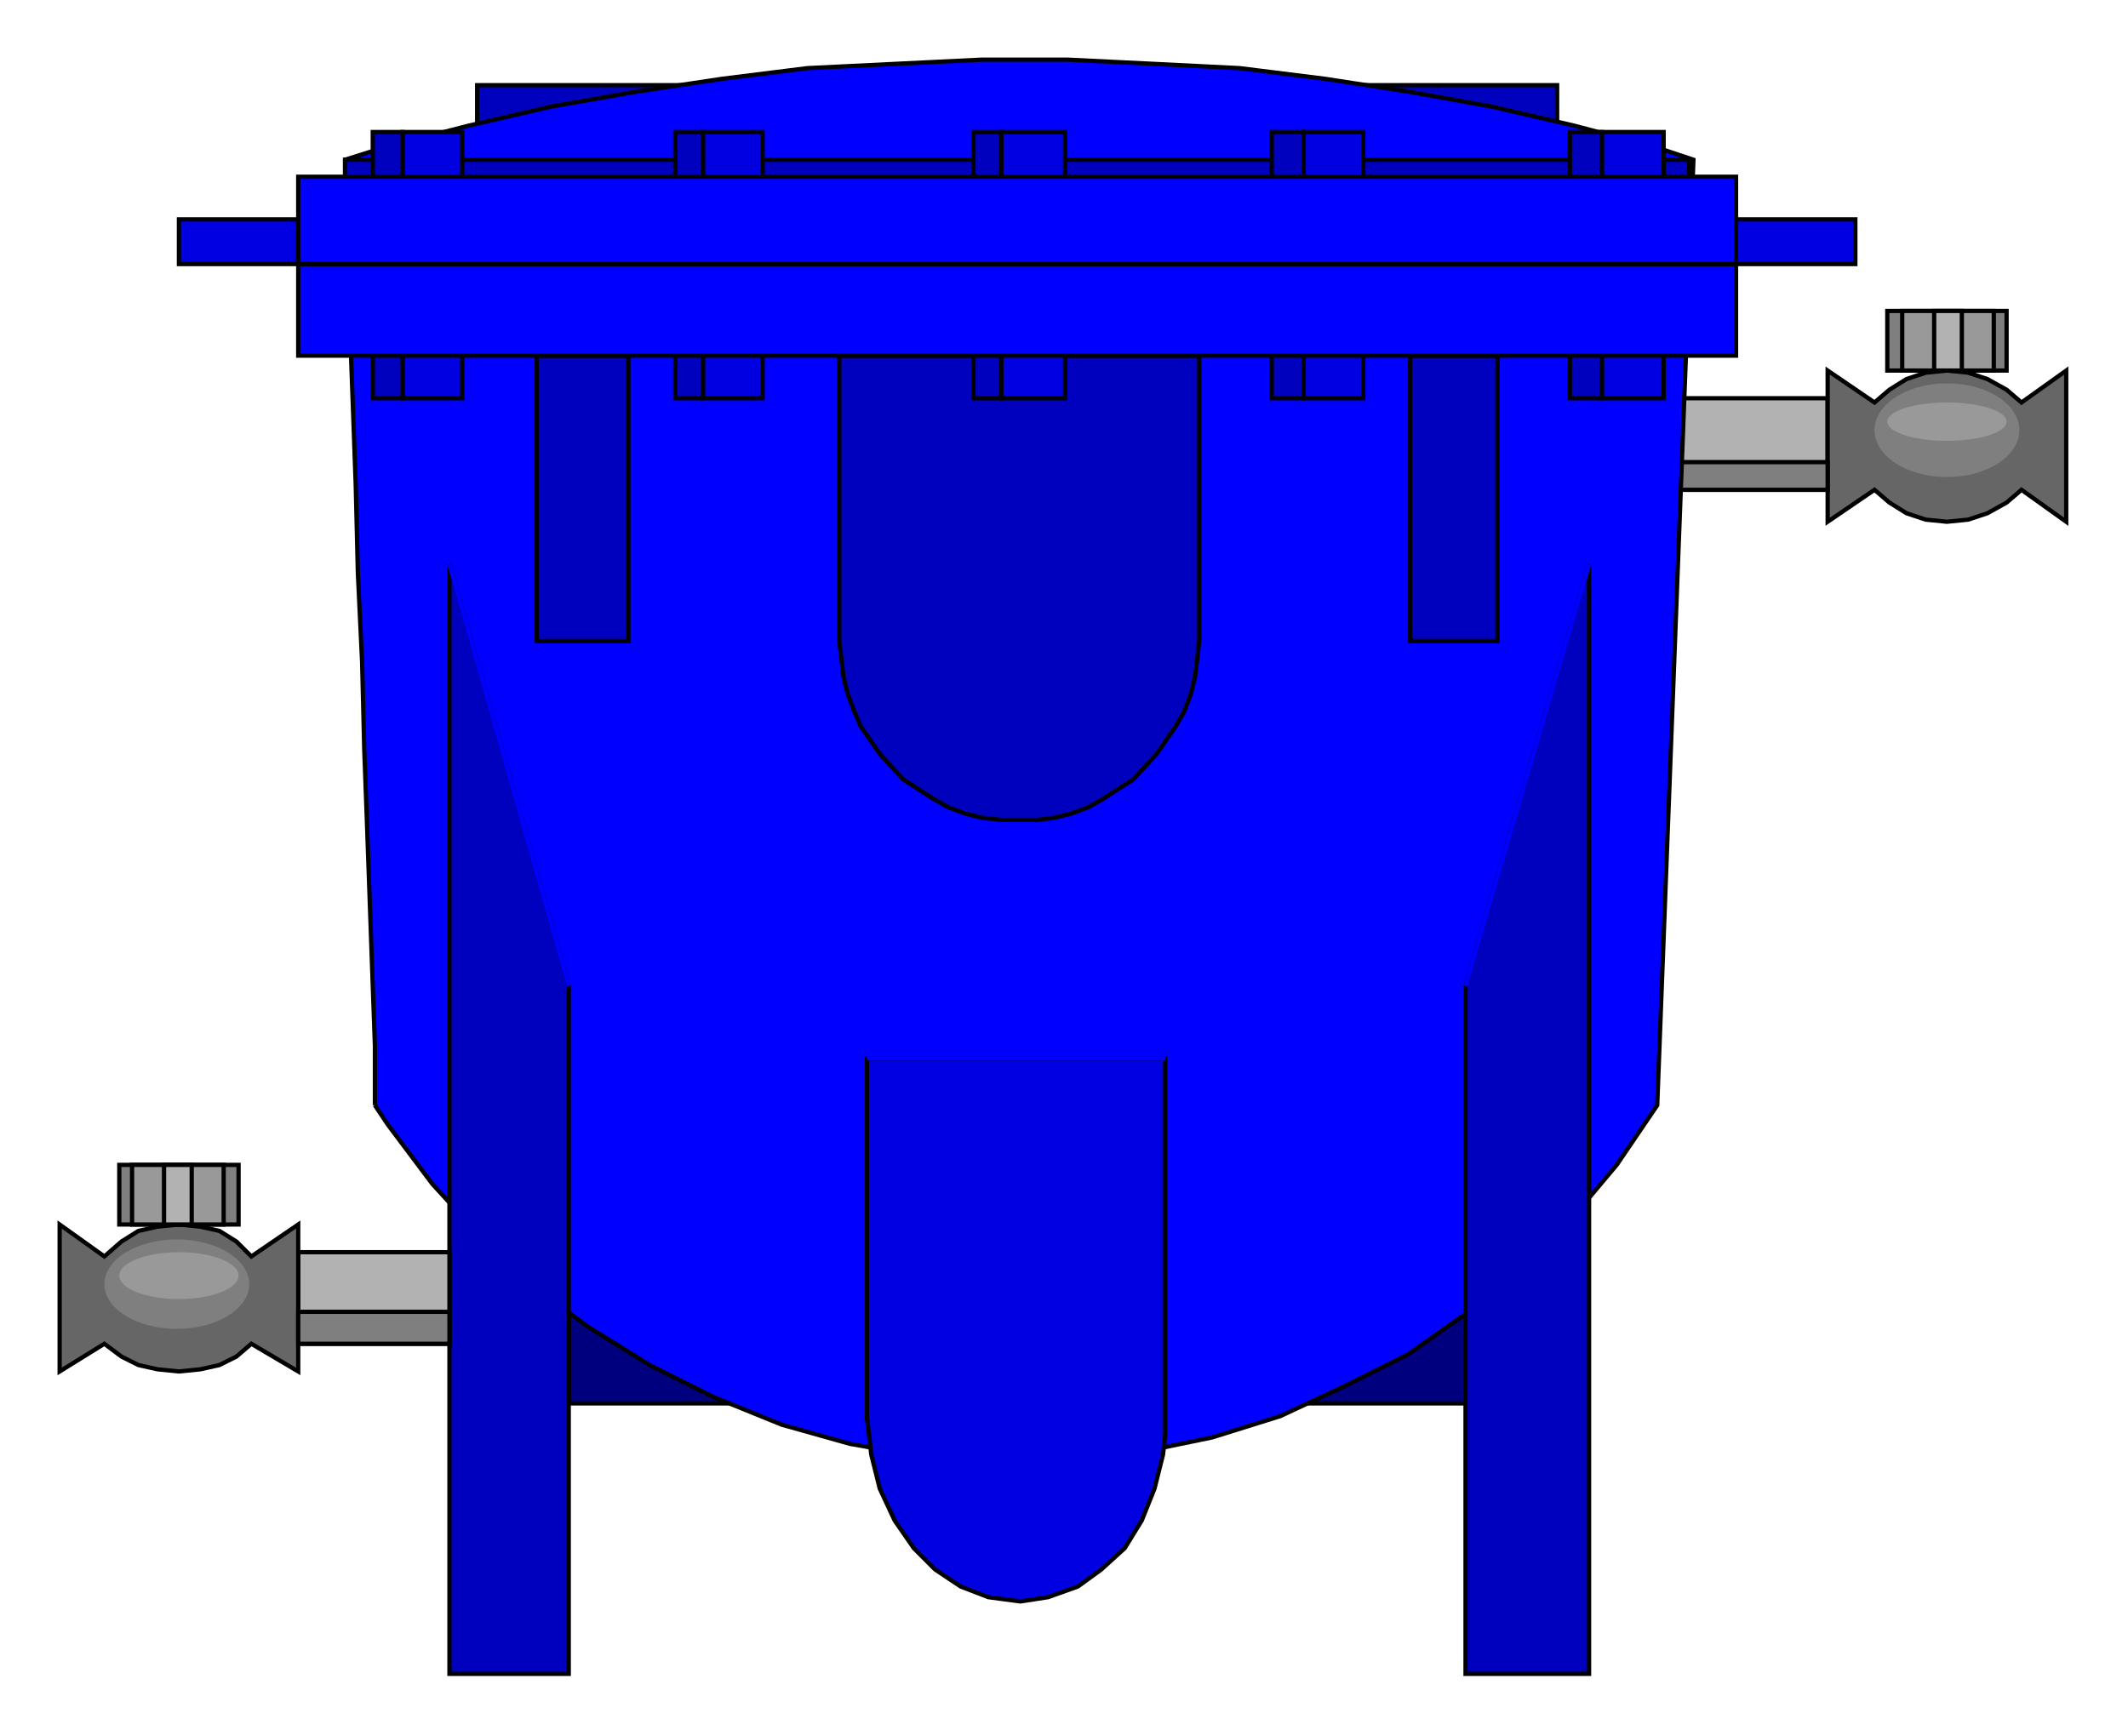 <?xml version="1.0" encoding="utf-8" standalone="no"?><!DOCTYPE svg PUBLIC "-//W3C//DTD SVG 1.1//EN" "http://www.w3.org/Graphics/SVG/1.1/DTD/svg11-flat-20030114.dtd"><svg width="999" height="815" version="1.1" xmlns="http://www.w3.org/2000/svg" xmlns:xlink="http://www.w3.org/1999/xlink">

<path style="fill:#b2b2b2;stroke:#000;stroke-width:2" d="M787,187 l71,0 0,43 -71,0 0,-43z" />
<path style="fill:#666;stroke:#000;stroke-width:2" d="M949,230 l-7,6 -9,5 -9,3 -10,1 -10,-1 -9,-3 -8,-5 -7,-6 -22,15 0,-71 22,15 7,-6 8,-5 9,-3 10,-1 10,1 9,3 9,5 7,6 21,-15 0,71 -21,-15z" />
<path style="fill:#7f7f7f;stroke:#000;stroke-width:2" d="M886,146 l56,0 0,28 -56,0 0,-28z" />
<path style="fill:#999;stroke:#000;stroke-width:2" d="M893,146 l43,0 0,28 -43,0 0,-28z" />
<path style="fill:#b2b2b2;stroke:#000;stroke-width:2" d="M908,146 l13,0 0,28 -13,0 0,-28z" />
<ellipse style="fill:#7f7f7f" cx="914" cy="202" rx="34" ry="22" />
<ellipse style="fill:#999" cx="914" cy="198" rx="28" ry="9" />
<path style="fill:#7f7f7f;stroke:#000;stroke-width:2" d="M787,217 l71,0 0,13 -71,0 0,-13z" />
<path style="fill:#00007f;stroke:#000;stroke-width:2" d="M688,519 l-421,0 0,140 421,0 0,-140z" />
<path style="fill:#0000e0;stroke:#000;stroke-width:2" d="M871,103 l-787,0 0,21 787,0 0,-21z" />
<path style="fill:#0000bf;stroke:#000;stroke-width:2" d="M731,40 l-507,0 0,22 507,0 0,-22z" />
<path style="fill:#00f;stroke:#000;stroke-width:2" d="M176,519 l0,-28 -1,-28 -1,-28 -1,-28 -1,-28 -1,-27 -1,-41 -2,-42 -1,-41 -1,-28 -1,-27 -1,-28 -1,-28 -1,-28 0,-14 19,-6 39,-10 39,-9 40,-7 40,-6 40,-5 41,-2 41,-2 20,0 20,0 41,2 40,2 40,5 39,6 39,7 39,9 38,10 18,6 -17,444 -19,28 -21,25 -24,24 -26,21 -27,19 -30,15 -30,14 -32,10 -34,7 -34,5 -11,0 -11,0 -12,0 -34,-3 -34,-6 -32,-9 -32,-13 -30,-15 -29,-18 -27,-20 -24,-23 -22,-24 -21,-28 -6,-9z" />
<path style="fill:#0000bf;stroke:#000;stroke-width:2" d="M295,167 l-43,0 0,134 43,0 0,-134z" />
<path style="fill:#0000bf;stroke:#000;stroke-width:2" d="M394,301 l2,17 2,8 3,8 3,7 9,13 11,12 14,9 7,4 8,3 8,2 9,1 9,0 8,0 8,-1 8,-2 8,-3 7,-4 14,-9 11,-12 9,-13 4,-7 3,-8 2,-8 1,-8 1,-9 0,-134 -169,0 0,134z" />
<path style="fill:#0000bf;stroke:#000;stroke-width:2" d="M703,167 l-41,0 0,134 41,0 0,-134z" />
<path style="fill:#0000bf;stroke:#000;stroke-width:2" d="M793,75 l-631,0 0,8 631,0 0,-8z" />
<path style="fill:#0000e0;stroke:#000;stroke-width:2" d="M781,62 l-29,0 0,125 29,0 0,-125z" />
<path style="fill:#0000bf;stroke:#000;stroke-width:2" d="M752,62 l-15,0 0,125 15,0 0,-125z" />
<path style="fill:#0000e0;stroke:#000;stroke-width:2" d="M640,62 l-28,0 0,125 28,0 0,-125z" />
<path style="fill:#0000bf;stroke:#000;stroke-width:2" d="M612,62 l-15,0 0,125 15,0 0,-125z" />
<path style="fill:#0000e0;stroke:#000;stroke-width:2" d="M500,62 l-30,0 0,125 30,0 0,-125z" />
<path style="fill:#0000bf;stroke:#000;stroke-width:2" d="M470,62 l-13,0 0,125 13,0 0,-125z" />
<path style="fill:#0000e0;stroke:#000;stroke-width:2" d="M358,62 l-28,0 0,125 28,0 0,-125z" />
<path style="fill:#0000bf;stroke:#000;stroke-width:2" d="M330,62 l-13,0 0,125 13,0 0,-125z" />
<path style="fill:#0000e0;stroke:#000;stroke-width:2" d="M217,62 l-28,0 0,125 28,0 0,-125z" />
<path style="fill:#0000bf;stroke:#000;stroke-width:2" d="M189,62 l-14,0 0,125 14,0 0,-125z" />
<path style="fill:#00f;stroke:#000;stroke-width:2" d="M815,124 l-675,0 0,43 675,0 0,-43z" />
<path style="fill:#00f;stroke:#000;stroke-width:2" d="M815,83 l-675,0 0,41 675,0 0,-41z" />
<path style="fill:#0000bf;stroke:#000;stroke-width:2" d="M746,265 l0,521 -58,0 0,-323 58,-198z" />
<path style="fill:#0000bf;stroke:#000;stroke-width:2" d="M211,265 l0,521 56,0 0,-323 -56,-198z" />
<path style="fill:none;stroke:#00f;stroke-width:2" d="M688,463 l58,-198" />
<path style="fill:none;stroke:#00f;stroke-width:2" d="M267,463 l-56,-198" />
<path style="fill:#0000e0;stroke:#000;stroke-width:2" d="M407,666 l1,8 1,9 2,8 2,8 7,15 9,13 10,10 12,8 13,5 15,2 13,-2 14,-5 11,-8 11,-10 8,-13 6,-15 2,-8 2,-8 1,-9 0,-8 0,-169 -140,0 0,169z" />
<path style="fill:none;stroke:#00f;stroke-width:2" d="M547,497 l-140,0" />
<path style="fill:#b2b2b2;stroke:#000;stroke-width:2" d="M211,588 l-71,0 0,43 71,0 0,-43z" />
<path style="fill:#666;stroke:#000;stroke-width:2" d="M49,631 l8,6 8,4 9,2 10,1 10,-1 9,-2 8,-4 7,-6 22,13 0,-69 -22,15 -7,-7 -8,-5 -9,-2 -10,-1 -10,1 -9,2 -8,5 -8,7 -21,-15 0,69 21,-13z" />
<path style="fill:#7f7f7f;stroke:#000;stroke-width:2" d="M112,547 l-56,0 0,28 56,0 0,-28z" />
<path style="fill:#999;stroke:#000;stroke-width:2" d="M105,547 l-43,0 0,28 43,0 0,-28z" />
<path style="fill:#b2b2b2;stroke:#000;stroke-width:2" d="M90,547 l-13,0 0,28 13,0 0,-28z" />
<ellipse style="fill:#7f7f7f" cx="83" cy="603" rx="34" ry="21" />
<ellipse style="fill:#999" cx="84" cy="599" rx="28" ry="11" />
<path style="fill:#7f7f7f;stroke:#000;stroke-width:2" d="M211,616 l-71,0 0,15 71,0 0,-15z" />

</svg>
